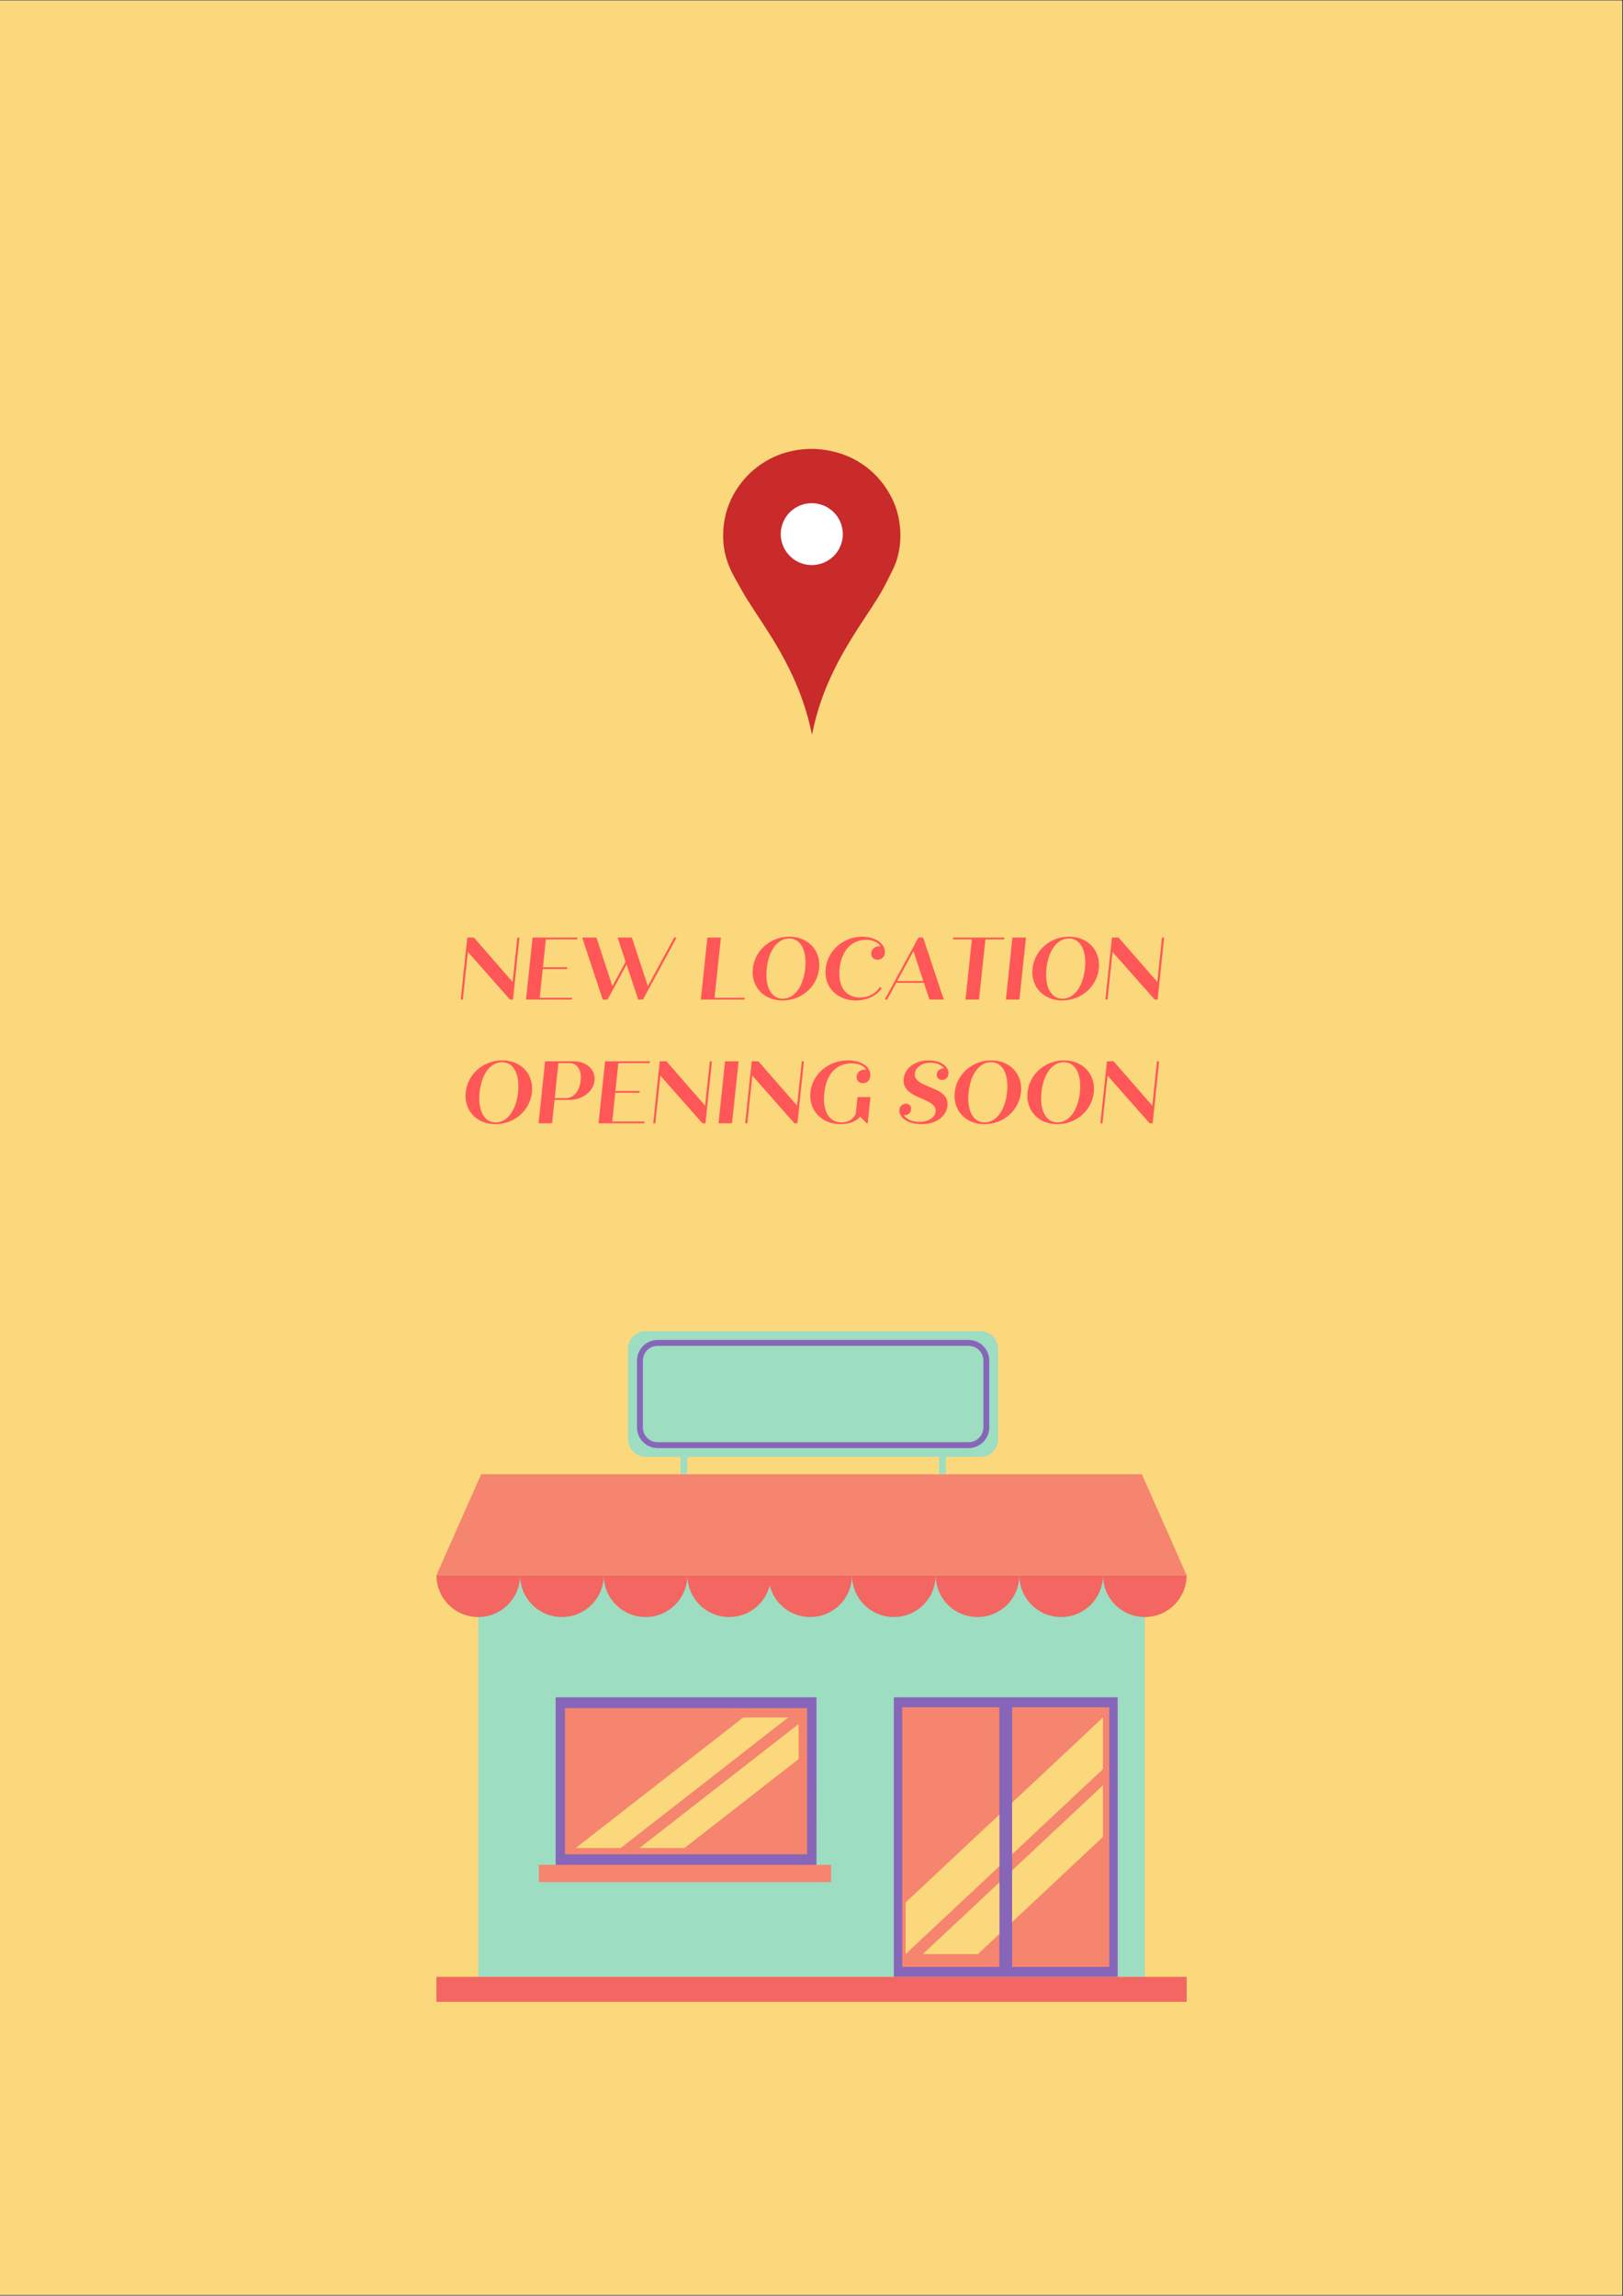 <svg xmlns="http://www.w3.org/2000/svg" xmlns:xlink="http://www.w3.org/1999/xlink" width="1587" zoomAndPan="magnify" viewBox="0 0 1190.25 1683.75" height="2245" preserveAspectRatio="xMidYMid meet" version="1.0"><rect x="0" y="0" width="1190.25" height="1683.75" fill="#333333" stroke="none"/><defs><g/><clipPath id="c7b817b1bc"><path d="M 0 0.406 L 1189.5 0.406 L 1189.5 1683.094 L 0 1683.094 Z M 0 0.406 " clip-rule="nonzero"/></clipPath><clipPath id="b59993be76"><path d="M 350 976.34 L 840 976.34 L 840 1450 L 350 1450 Z M 350 976.34 " clip-rule="nonzero"/></clipPath><clipPath id="be7d613a2e"><path d="M 320.066 1155 L 870.227 1155 L 870.227 1468.215 L 320.066 1468.215 Z M 320.066 1155 " clip-rule="nonzero"/></clipPath><clipPath id="bdb0457684"><path d="M 320.066 1081 L 870.227 1081 L 870.227 1442.926 L 320.066 1442.926 Z M 320.066 1081 " clip-rule="nonzero"/></clipPath><clipPath id="b33ea029c7"><path d="M 530.043 329 L 660.516 329 L 660.516 538.898 L 530.043 538.898 Z M 530.043 329 " clip-rule="nonzero"/></clipPath></defs><g clip-path="url(#c7b817b1bc)"><path fill="#ffffff" d="M 0 0.406 L 1192.25 0.406 L 1192.25 1694.297 L 0 1694.297 Z M 0 0.406 " fill-opacity="1" fill-rule="nonzero"/><path fill="#ffffff" d="M 0 0.406 L 1190 0.406 L 1190 1683.801 L 0 1683.801 Z M 0 0.406 " fill-opacity="1" fill-rule="nonzero"/><path fill="#fcd87c" d="M 0 0.406 L 1190 0.406 L 1190 1683.801 L 0 1683.801 Z M 0 0.406 " fill-opacity="1" fill-rule="nonzero"/></g><g clip-path="url(#b59993be76)"><path fill="#9dddc1" d="M 719.008 976.336 L 473.496 976.336 C 466.375 976.336 460.543 982.168 460.543 989.293 L 460.543 1055.555 C 460.543 1062.68 466.375 1068.516 473.496 1068.516 L 499.047 1068.516 L 499.047 1081.031 L 503.98 1081.031 L 503.98 1068.516 L 688.727 1068.516 L 688.727 1081.031 L 693.656 1081.031 L 693.656 1068.516 L 719.008 1068.516 C 726.141 1068.516 731.977 1062.68 731.977 1055.555 L 731.977 989.293 C 731.977 982.168 726.141 976.336 719.008 976.336 Z M 839.559 1449.91 L 350.738 1449.91 L 350.738 1155.332 L 839.562 1155.332 L 839.562 1449.91 " fill-opacity="1" fill-rule="nonzero"/></g><g clip-path="url(#be7d613a2e)"><path fill="#f36662" d="M 870.227 1449.914 L 320.066 1449.914 L 320.066 1468.215 L 870.227 1468.215 Z M 563.488 1155.336 L 504.109 1155.336 C 504.109 1172.273 517.836 1185.996 534.777 1185.996 C 549.102 1185.996 561.09 1176.18 564.48 1162.918 C 567.859 1176.18 579.848 1185.996 594.168 1185.996 C 611.109 1185.996 624.836 1172.273 624.836 1155.336 Z M 655.516 1185.996 C 672.457 1185.996 686.184 1172.273 686.184 1155.336 L 624.836 1155.336 C 624.836 1172.273 638.574 1185.996 655.516 1185.996 Z M 716.863 1185.996 C 733.805 1185.996 747.531 1172.273 747.531 1155.336 L 686.184 1155.336 C 686.184 1172.273 699.922 1185.996 716.863 1185.996 Z M 808.879 1155.336 C 808.879 1172.273 822.617 1185.996 839.559 1185.996 C 856.5 1185.996 870.227 1172.273 870.227 1155.336 Z M 778.211 1185.996 C 795.152 1185.996 808.879 1172.273 808.879 1155.336 L 747.531 1155.336 C 747.531 1172.273 761.27 1185.996 778.211 1185.996 Z M 473.43 1185.996 C 490.371 1185.996 504.109 1172.273 504.109 1155.336 L 442.762 1155.336 C 442.762 1172.273 456.5 1185.996 473.43 1185.996 Z M 412.09 1185.996 C 429.031 1185.996 442.762 1172.273 442.762 1155.336 L 381.414 1155.336 C 381.414 1172.273 395.148 1185.996 412.09 1185.996 Z M 320.066 1155.336 L 381.414 1155.336 C 381.414 1172.273 367.684 1185.996 350.738 1185.996 C 333.801 1185.996 320.066 1172.273 320.066 1155.336 " fill-opacity="1" fill-rule="nonzero"/></g><path fill="#8766b9" d="M 598.781 1244.836 L 407.484 1244.836 L 407.477 1367.953 L 598.773 1367.953 Z M 710.379 987.102 C 716.336 987.102 721.176 991.945 721.176 997.898 L 721.176 1046.945 C 721.176 1052.902 716.336 1057.75 710.379 1057.75 L 482.262 1057.75 C 476.305 1057.75 471.461 1052.902 471.461 1046.945 L 471.461 997.898 C 471.461 991.945 476.305 987.102 482.262 987.102 Z M 725.504 1046.945 L 725.504 997.898 C 725.504 989.562 718.711 982.777 710.379 982.777 L 482.262 982.777 C 473.926 982.777 467.145 989.562 467.145 997.898 L 467.145 1046.945 C 467.145 1055.285 473.926 1062.07 482.262 1062.07 L 710.379 1062.07 C 718.711 1062.07 725.504 1055.285 725.504 1046.945 Z M 819.656 1449.918 L 655.516 1449.918 L 655.516 1244.84 L 819.656 1244.84 L 819.656 1449.918 " fill-opacity="1" fill-rule="nonzero"/><g clip-path="url(#bdb0457684)"><path fill="#f5856e" d="M 609.523 1367.742 L 395.188 1367.742 L 395.184 1380.387 L 609.52 1380.387 Z M 591.91 1252.793 L 414.352 1252.793 L 414.348 1359.996 L 591.91 1359.996 Z M 813.512 1252.176 L 742.258 1252.176 L 742.258 1442.586 L 813.512 1442.586 Z M 732.914 1252.176 L 661.645 1252.176 L 661.645 1442.586 L 732.914 1442.586 Z M 870.227 1155.336 L 320.066 1155.336 L 352.871 1081.285 L 837.422 1081.285 L 870.227 1155.336 " fill-opacity="1" fill-rule="nonzero"/></g><path fill="#fcd87c" d="M 585.668 1264.469 L 468.996 1355.395 L 501.996 1355.395 L 585.668 1290.184 Z M 578.051 1259.66 L 545.062 1259.66 L 422.211 1355.395 L 455.215 1355.395 Z M 742.258 1322.109 L 742.258 1359.965 L 808.879 1297.512 L 808.879 1259.66 Z M 732.914 1330.867 L 664.125 1395.352 L 664.125 1433.207 L 732.914 1368.723 Z M 742.258 1371.824 L 742.258 1409.691 L 808.879 1347.242 L 808.879 1309.375 Z M 732.914 1418.453 L 717.16 1433.207 L 676.781 1433.207 L 732.914 1380.598 L 732.914 1418.453 " fill-opacity="1" fill-rule="nonzero"/><g clip-path="url(#b33ea029c7)"><path fill="#c92a2a" d="M 595.5 538.898 C 590.688 515.34 582.195 495.73 571.914 477.559 C 564.285 464.078 555.449 451.637 547.273 438.566 C 544.547 434.203 542.191 429.594 539.566 425.062 C 534.324 416.008 530.07 405.512 530.344 391.891 C 530.605 378.586 534.469 367.914 540.035 359.184 C 549.191 344.832 564.527 333.062 585.109 329.969 C 601.938 327.441 617.711 331.715 628.898 338.234 C 638.039 343.562 645.121 350.68 650.504 359.066 C 656.121 367.824 659.988 378.168 660.312 391.66 C 660.477 398.57 659.344 404.973 657.742 410.281 C 656.125 415.656 653.52 420.148 651.203 424.949 C 646.68 434.316 641.012 442.898 635.32 451.484 C 618.375 477.066 602.469 503.152 595.5 538.898 Z M 595.5 538.898 " fill-opacity="1" fill-rule="evenodd"/></g><path fill="#ffffff" d="M 618.102 391.746 C 618.102 392.488 618.062 393.23 617.992 393.969 C 617.918 394.711 617.809 395.445 617.664 396.172 C 617.52 396.902 617.336 397.621 617.121 398.332 C 616.902 399.043 616.652 399.742 616.367 400.43 C 616.082 401.117 615.762 401.789 615.41 402.445 C 615.059 403.102 614.676 403.738 614.262 404.355 C 613.848 404.973 613.406 405.57 612.934 406.145 C 612.457 406.719 611.957 407.27 611.43 407.793 C 610.902 408.32 610.352 408.82 609.773 409.289 C 609.199 409.762 608.602 410.203 607.98 410.617 C 607.359 411.031 606.723 411.41 606.062 411.762 C 605.406 412.113 604.73 412.43 604.043 412.715 C 603.355 413 602.652 413.25 601.938 413.465 C 601.227 413.68 600.504 413.863 599.77 414.008 C 599.039 414.152 598.305 414.262 597.562 414.332 C 596.82 414.406 596.074 414.441 595.328 414.441 C 594.582 414.441 593.84 414.406 593.098 414.332 C 592.355 414.262 591.617 414.152 590.887 414.008 C 590.156 413.863 589.434 413.68 588.719 413.465 C 588.004 413.25 587.305 413 586.613 412.715 C 585.926 412.43 585.25 412.113 584.594 411.762 C 583.938 411.41 583.297 411.031 582.676 410.617 C 582.059 410.203 581.457 409.762 580.883 409.289 C 580.305 408.82 579.754 408.32 579.227 407.793 C 578.699 407.27 578.199 406.719 577.727 406.145 C 577.254 405.57 576.809 404.973 576.395 404.355 C 575.98 403.738 575.598 403.102 575.246 402.445 C 574.895 401.789 574.574 401.117 574.289 400.43 C 574.004 399.742 573.754 399.043 573.539 398.332 C 573.32 397.621 573.141 396.902 572.996 396.172 C 572.848 395.445 572.738 394.711 572.668 393.969 C 572.594 393.23 572.555 392.488 572.555 391.746 C 572.555 391 572.594 390.258 572.668 389.52 C 572.738 388.781 572.848 388.047 572.996 387.316 C 573.141 386.586 573.32 385.867 573.539 385.156 C 573.754 384.445 574.004 383.746 574.289 383.059 C 574.574 382.371 574.895 381.699 575.246 381.043 C 575.598 380.391 575.98 379.754 576.395 379.133 C 576.809 378.516 577.254 377.918 577.727 377.344 C 578.199 376.77 578.699 376.219 579.227 375.695 C 579.754 375.168 580.305 374.672 580.883 374.199 C 581.457 373.727 582.059 373.285 582.676 372.871 C 583.297 372.457 583.938 372.078 584.594 371.727 C 585.25 371.375 585.926 371.059 586.613 370.773 C 587.305 370.488 588.004 370.238 588.719 370.023 C 589.434 369.809 590.156 369.629 590.887 369.484 C 591.617 369.336 592.355 369.23 593.098 369.156 C 593.84 369.082 594.582 369.047 595.328 369.047 C 596.074 369.047 596.82 369.082 597.562 369.156 C 598.305 369.23 599.039 369.336 599.77 369.484 C 600.504 369.629 601.227 369.809 601.938 370.023 C 602.652 370.238 603.355 370.488 604.043 370.773 C 604.73 371.059 605.406 371.375 606.062 371.727 C 606.723 372.078 607.359 372.457 607.98 372.871 C 608.602 373.285 609.199 373.727 609.773 374.199 C 610.352 374.672 610.902 375.168 611.43 375.695 C 611.957 376.219 612.457 376.77 612.934 377.344 C 613.406 377.918 613.848 378.516 614.262 379.133 C 614.676 379.754 615.059 380.391 615.41 381.043 C 615.762 381.699 616.082 382.371 616.367 383.059 C 616.652 383.746 616.902 384.445 617.121 385.156 C 617.336 385.867 617.52 386.586 617.664 387.316 C 617.809 388.047 617.918 388.781 617.992 389.52 C 618.062 390.258 618.102 391 618.102 391.746 Z M 618.102 391.746 " fill-opacity="1" fill-rule="nonzero"/><g fill="#ff5757" fill-opacity="1"><g transform="translate(334.809, 733.14)"><g><path d="M 44.578 -45.488 L 41.133 -12.93 L 12.738 -45.488 L 7.863 -45.488 L 3.055 0 L 4.613 0 L 8.316 -34.961 L 39.184 0 L 41.395 0 L 46.137 -45.488 Z M 44.578 -45.488 "/></g></g></g><g fill="#ff5757" fill-opacity="1"><g transform="translate(382.699, 733.14)"><g><path d="M 40.613 -44.188 L 40.742 -45.488 L 7.863 -45.488 L 3.055 0 L 36.648 0 L 36.781 -1.301 L 13.125 -1.301 L 15.336 -22.418 L 33.141 -22.418 L 33.27 -23.719 L 15.465 -23.719 L 17.609 -44.188 Z M 40.613 -44.188 "/></g></g></g><g fill="#ff5757" fill-opacity="1"><g transform="translate(422.79, 733.14)"><g><path d="M 71.609 -45.488 L 52.309 -9.879 L 40.613 -45.488 L 30.152 -45.488 L 36 -27.746 L 26.316 -9.879 L 14.621 -45.488 L 4.16 -45.488 L 19.234 0 L 22.742 0 L 36.715 -25.668 L 45.227 0 L 48.734 0 L 73.43 -45.488 Z M 71.609 -45.488 "/></g></g></g><g fill="#ff5757" fill-opacity="1"><g transform="translate(494.267, 733.14)"><g/></g></g><g fill="#ff5757" fill-opacity="1"><g transform="translate(510.901, 733.14)"><g><path d="M 13.125 -1.301 L 17.805 -45.488 L 7.863 -45.488 L 3.055 0 L 35.023 0 L 35.156 -1.301 Z M 13.125 -1.301 "/></g></g></g><g fill="#ff5757" fill-opacity="1"><g transform="translate(549.044, 733.14)"><g><path d="M 24.887 0.648 C 38.73 0.648 50.23 -9.422 51.66 -22.742 C 53.023 -36.066 43.668 -46.137 29.828 -46.137 C 15.984 -46.137 4.418 -36.066 3.055 -22.742 C 1.625 -9.422 11.047 0.648 24.887 0.648 Z M 25.02 -0.648 C 16.57 -0.648 11.828 -9.422 13.258 -22.742 C 14.621 -36.066 21.184 -44.836 29.695 -44.836 C 38.145 -44.836 42.824 -36.066 41.457 -22.742 C 40.027 -9.422 33.531 -0.648 25.02 -0.648 Z M 25.02 -0.648 "/></g></g></g><g fill="#ff5757" fill-opacity="1"><g transform="translate(602.456, 733.14)"><g><path d="M 29.828 -46.137 C 15.984 -46.137 4.418 -35.871 3.055 -22.68 C 1.625 -9.227 11.5 0.648 25.082 0.648 C 33.594 0.648 40.875 -3.184 44.121 -8.316 L 42.824 -9.227 C 39.77 -4.484 34.57 -1.559 28.266 -1.559 C 17.738 -1.559 11.891 -9.551 13.258 -22.742 C 14.621 -35.934 22.16 -43.863 32.75 -43.863 C 37.949 -43.863 41.719 -41.848 43.406 -38.922 C 42.953 -39.055 42.496 -39.117 42.043 -39.117 C 39.25 -39.117 36.781 -37.105 36.453 -34.18 C 36.195 -31.32 38.145 -29.242 41.066 -29.242 C 43.992 -29.242 46.203 -31.387 46.461 -33.984 C 46.461 -34.051 46.461 -34.113 46.461 -34.18 C 47.113 -40.352 40.289 -46.137 29.828 -46.137 Z M 29.828 -46.137 "/></g></g></g><g fill="#ff5757" fill-opacity="1"><g transform="translate(649.436, 733.14)"><g><path d="M 32.164 0 L 42.691 0 L 27.551 -45.488 L 24.109 -45.488 L -0.648 0 L 1.168 0 L 7.863 -12.281 L 28.137 -12.281 Z M 8.512 -13.582 L 20.469 -35.543 L 27.684 -13.582 Z M 8.512 -13.582 "/></g></g></g><g fill="#ff5757" fill-opacity="1"><g transform="translate(694.921, 733.14)"><g><path d="M 41.719 -45.488 L 4.094 -45.488 L 3.898 -44.188 L 17.805 -44.188 L 13.125 0 L 23.07 0 L 27.746 -44.188 L 41.523 -44.188 Z M 41.719 -45.488 "/></g></g></g><g fill="#ff5757" fill-opacity="1"><g transform="translate(734.622, 733.14)"><g><path d="M 3.055 0 L 12.996 0 L 17.805 -45.488 L 7.863 -45.488 Z M 3.055 0 "/></g></g></g><g fill="#ff5757" fill-opacity="1"><g transform="translate(754.181, 733.14)"><g><path d="M 24.887 0.648 C 38.73 0.648 50.23 -9.422 51.66 -22.742 C 53.023 -36.066 43.668 -46.137 29.828 -46.137 C 15.984 -46.137 4.418 -36.066 3.055 -22.742 C 1.625 -9.422 11.047 0.648 24.887 0.648 Z M 25.02 -0.648 C 16.57 -0.648 11.828 -9.422 13.258 -22.742 C 14.621 -36.066 21.184 -44.836 29.695 -44.836 C 38.145 -44.836 42.824 -36.066 41.457 -22.742 C 40.027 -9.422 33.531 -0.648 25.02 -0.648 Z M 25.02 -0.648 "/></g></g></g><g fill="#ff5757" fill-opacity="1"><g transform="translate(807.593, 733.14)"><g><path d="M 44.578 -45.488 L 41.133 -12.93 L 12.738 -45.488 L 7.863 -45.488 L 3.055 0 L 4.613 0 L 8.316 -34.961 L 39.184 0 L 41.395 0 L 46.137 -45.488 Z M 44.578 -45.488 "/></g></g></g><g fill="#ff5757" fill-opacity="1"><g transform="translate(855.481, 733.14)"><g/></g></g><g fill="#ff5757" fill-opacity="1"><g transform="translate(338.477, 823.871)"><g><path d="M 24.887 0.648 C 38.73 0.648 50.23 -9.422 51.66 -22.742 C 53.023 -36.066 43.668 -46.137 29.828 -46.137 C 15.984 -46.137 4.418 -36.066 3.055 -22.742 C 1.625 -9.422 11.047 0.648 24.887 0.648 Z M 25.02 -0.648 C 16.57 -0.648 11.828 -9.422 13.258 -22.742 C 14.621 -36.066 21.184 -44.836 29.695 -44.836 C 38.145 -44.836 42.824 -36.066 41.457 -22.742 C 40.027 -9.422 33.531 -0.648 25.02 -0.648 Z M 25.02 -0.648 "/></g></g></g><g fill="#ff5757" fill-opacity="1"><g transform="translate(391.889, 823.871)"><g><path d="M 28.527 -45.488 L 7.863 -45.488 L 3.055 0 L 12.996 0 L 14.816 -17.156 L 25.539 -17.156 C 35.219 -17.156 43.277 -23.199 44.121 -31.32 C 44.969 -39.445 38.211 -45.488 28.527 -45.488 Z M 33.922 -31.32 C 33.141 -23.59 28.785 -18.453 22.938 -18.453 L 14.945 -18.453 L 17.609 -44.188 L 25.602 -44.188 C 31.449 -44.188 34.766 -39.055 33.922 -31.32 Z M 33.922 -31.32 "/></g></g></g><g fill="#ff5757" fill-opacity="1"><g transform="translate(435.879, 823.871)"><g><path d="M 40.613 -44.188 L 40.742 -45.488 L 7.863 -45.488 L 3.055 0 L 36.648 0 L 36.781 -1.301 L 13.125 -1.301 L 15.336 -22.418 L 33.141 -22.418 L 33.27 -23.719 L 15.465 -23.719 L 17.609 -44.188 Z M 40.613 -44.188 "/></g></g></g><g fill="#ff5757" fill-opacity="1"><g transform="translate(475.971, 823.871)"><g><path d="M 44.578 -45.488 L 41.133 -12.93 L 12.738 -45.488 L 7.863 -45.488 L 3.055 0 L 4.613 0 L 8.316 -34.961 L 39.184 0 L 41.395 0 L 46.137 -45.488 Z M 44.578 -45.488 "/></g></g></g><g fill="#ff5757" fill-opacity="1"><g transform="translate(523.86, 823.871)"><g><path d="M 3.055 0 L 12.996 0 L 17.805 -45.488 L 7.863 -45.488 Z M 3.055 0 "/></g></g></g><g fill="#ff5757" fill-opacity="1"><g transform="translate(543.419, 823.871)"><g><path d="M 44.578 -45.488 L 41.133 -12.93 L 12.738 -45.488 L 7.863 -45.488 L 3.055 0 L 4.613 0 L 8.316 -34.961 L 39.184 0 L 41.395 0 L 46.137 -45.488 Z M 44.578 -45.488 "/></g></g></g><g fill="#ff5757" fill-opacity="1"><g transform="translate(591.308, 823.871)"><g><path d="M 37.559 -19.234 L 36.324 -7.215 C 34.699 -3.055 30.867 -0.648 25.863 -0.648 C 16.57 -0.648 11.828 -9.227 13.191 -22.094 C 14.688 -36.195 22.094 -43.992 33.207 -43.992 C 38.402 -43.992 42.305 -42.238 43.992 -39.184 C 43.539 -39.312 43.082 -39.379 42.629 -39.379 C 39.637 -39.379 37.234 -37.301 36.91 -34.441 C 36.648 -31.516 38.598 -29.438 41.59 -29.438 C 44.383 -29.438 46.656 -31.516 46.918 -34.441 C 47.633 -41.199 40.68 -46.137 30.543 -46.137 C 16.18 -46.137 4.418 -36.066 3.055 -22.809 C 1.625 -9.422 11.438 0.648 25.082 0.648 C 31.387 0.648 36.781 -1.43 39.508 -4.875 L 44.383 0 L 45.031 0 L 47.047 -19.234 Z M 37.559 -19.234 "/></g></g></g><g fill="#ff5757" fill-opacity="1"><g transform="translate(641.277, 823.871)"><g/></g></g><g fill="#ff5757" fill-opacity="1"><g transform="translate(657.911, 823.871)"><g><path d="M 29.047 -36 C 28.785 -33.594 30.477 -31.777 33.074 -31.777 C 35.352 -31.777 37.363 -33.594 37.625 -36 C 38.211 -41.848 31.906 -46.137 23.133 -46.137 C 13.449 -46.137 5.652 -40.742 4.809 -32.688 C 3.898 -24.172 11.438 -20.988 17.871 -18.195 C 23.652 -15.66 28.785 -13.387 28.266 -8.578 C 27.812 -4.094 22.809 -1.039 16.246 -1.039 C 11.047 -1.039 6.824 -2.988 4.938 -5.977 C 5.199 -5.914 5.457 -5.914 5.719 -5.914 C 8.059 -5.914 10.008 -7.734 10.266 -10.137 C 10.527 -12.543 8.969 -14.359 6.562 -14.359 C 4.027 -14.359 1.949 -12.543 1.691 -10.137 C 1.039 -3.965 8.316 0.648 17.934 0.648 C 28.332 0.648 36.066 -4.809 36.91 -12.801 C 37.754 -20.926 30.672 -23.848 23.781 -26.641 C 18 -29.047 12.41 -31.387 12.996 -36.52 C 13.449 -41.066 18.391 -44.445 24.562 -44.445 C 28.98 -44.445 32.621 -42.824 34.375 -40.223 C 34.18 -40.223 34.051 -40.223 33.922 -40.223 C 31.387 -40.223 29.305 -38.402 29.047 -36 Z M 29.047 -36 "/></g></g></g><g fill="#ff5757" fill-opacity="1"><g transform="translate(697.093, 823.871)"><g><path d="M 24.887 0.648 C 38.73 0.648 50.23 -9.422 51.66 -22.742 C 53.023 -36.066 43.668 -46.137 29.828 -46.137 C 15.984 -46.137 4.418 -36.066 3.055 -22.742 C 1.625 -9.422 11.047 0.648 24.887 0.648 Z M 25.02 -0.648 C 16.57 -0.648 11.828 -9.422 13.258 -22.742 C 14.621 -36.066 21.184 -44.836 29.695 -44.836 C 38.145 -44.836 42.824 -36.066 41.457 -22.742 C 40.027 -9.422 33.531 -0.648 25.02 -0.648 Z M 25.02 -0.648 "/></g></g></g><g fill="#ff5757" fill-opacity="1"><g transform="translate(750.506, 823.871)"><g><path d="M 24.887 0.648 C 38.73 0.648 50.23 -9.422 51.66 -22.742 C 53.023 -36.066 43.668 -46.137 29.828 -46.137 C 15.984 -46.137 4.418 -36.066 3.055 -22.742 C 1.625 -9.422 11.047 0.648 24.887 0.648 Z M 25.02 -0.648 C 16.57 -0.648 11.828 -9.422 13.258 -22.742 C 14.621 -36.066 21.184 -44.836 29.695 -44.836 C 38.145 -44.836 42.824 -36.066 41.457 -22.742 C 40.027 -9.422 33.531 -0.648 25.02 -0.648 Z M 25.02 -0.648 "/></g></g></g><g fill="#ff5757" fill-opacity="1"><g transform="translate(803.918, 823.871)"><g><path d="M 44.578 -45.488 L 41.133 -12.93 L 12.738 -45.488 L 7.863 -45.488 L 3.055 0 L 4.613 0 L 8.316 -34.961 L 39.184 0 L 41.395 0 L 46.137 -45.488 Z M 44.578 -45.488 "/></g></g></g></svg>